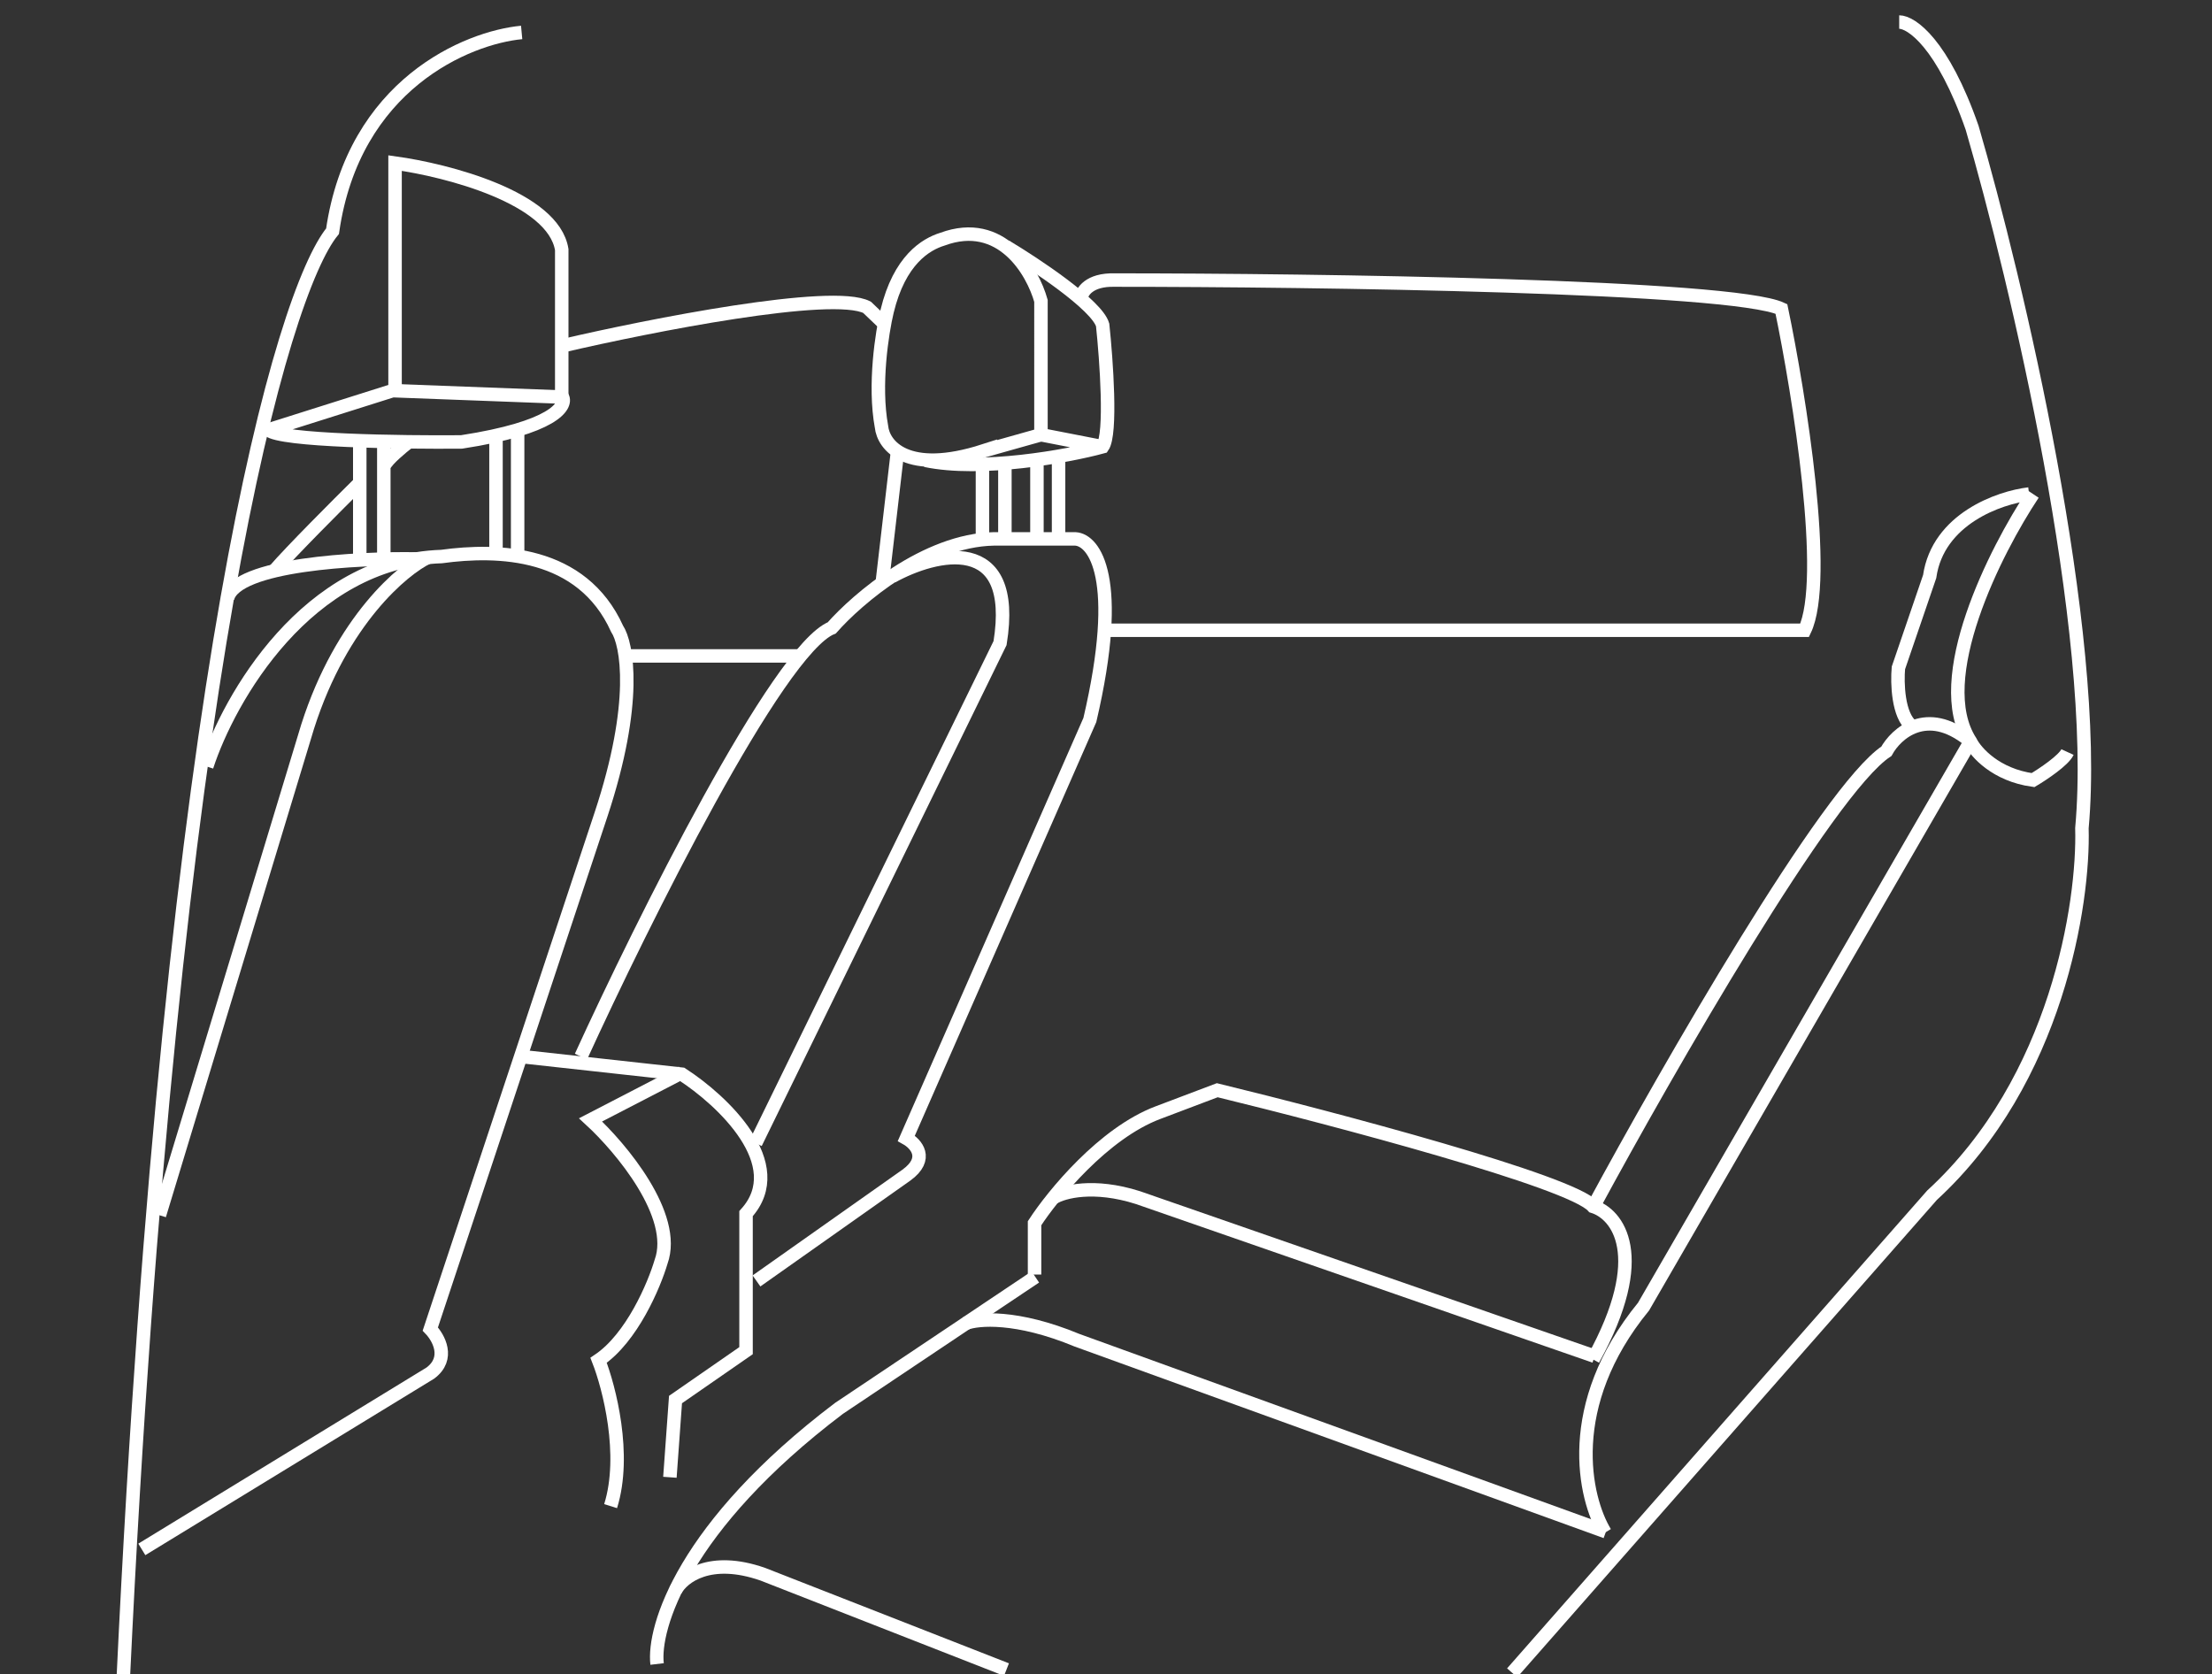 <svg width="502" height="380" fill="none" xmlns="http://www.w3.org/2000/svg">
  <rect width="100%" height="100%" fill="#333333" stroke="none"/>
  <path d="M94.564 126.852c-13.397-.243-41.029 1.206-42.92 8.917" stroke="#fff" stroke-width="3.058"/>
  <path d="M81.646 109.572c-4.97 4.911-15.785 15.75-19.277 19.824M92.748 100.298c-1.577 1.212-4.874 3.965-5.457 5.274M142.034 148.857h39.646M203.683 102.482l-3.455 29.644M127.666 78.475c19.762-4.607 61.252-12.804 69.108-8.73l4.183 4.001M154.76 243.427l-20.733 10.73c6.911 6.365 19.787 21.715 16.004 32.19-1.576 5.335-6.62 17.277-14.185 22.37 2.424 6.183 6.365 21.46 2.727 33.099" stroke="#fff" stroke-width="3.058"/>
  <path d="m118.386 239.788 36.373 4.001c9.094 5.88 24.734 20.441 14.55 31.644v31.099l-16.005 11.094-1.273 17.641M431.013 5c2.728 0 9.857 4.801 16.55 24.006 10.002 34.373 28.989 114.285 24.915 158.951.485 16.913-5.638 57.251-34.009 83.294l-95.297 108.392M153.305 360.91c1.576-2.97 7.747-7.857 19.823-3.637l55.287 21.642" stroke="#fff" stroke-width="3.058"/>
  <path d="M239.146 271.796c2.182-1.334 9.056-3.201 19.095 0l103.664 36.009M219.143 300.348c2.728-1.091 11.603-1.855 25.279 3.819l120.031 43.466M461.386 112.117c-8.547 12.852-23.351 42.084-14.185 56.196 1.212 2.425 5.747 7.566 14.185 8.73 2.243-1.334 6.948-4.474 7.821-6.365" stroke="#fff" stroke-width="3.058"/>
  <path d="M460.477 112.117c-6.729.788-20.66 5.638-22.552 18.732l-7.092 20.733c-.303 3.395-.11 10.803 3.091 13.276M364.268 347.817c-4.728-7.76-9.602-28.88 8.73-51.286l73.837-127.67" stroke="#fff" stroke-width="3.058"/>
  <path d="M361.722 273.616c16.61-30.735 53.141-94.388 66.381-103.117 2.243-4.062 9.129-10.258 18.732-2.547M149.122 377.643c-.969-8.184 5.929-31.245 41.284-58.015l44.557-29.826M97.108 126.487c-5.517 2.606-19.57 14.221-27.28 38.373L36.183 275.798" stroke="#fff" stroke-width="3.058"/>
  <path d="M46.915 173.954c5.032-15.459 22.733-46.631 53.287-47.649 12.852-1.758 31.826-1.273 39.828 16.368 2.304 3.455 4.802 16.731-3.637 42.193L97.656 301.623c1.879 1.94 4.51 6.656 0 10.003l-65.472 40.01M81.647 100.117v27.098m5.456-27.098v26.916m25.461-28.189v27.098m4.91-28.37v28.37M202.406 130.851c9.882-5.456 28.626-10.076 24.552 15.095L171.489 259.43M89.656 88.658v-51.65c11.822 1.637 35.937 7.857 37.828 19.642v33.827" stroke="#fff" stroke-width="3.058"/>
  <path d="m89.103 88.658-28.189 8.911c2.619 2.474 30.311 2.85 43.83 2.728 20.805-3.2 23.945-8.123 22.915-10.184l-38.556-1.455ZM235.326 104.214v18.089m4.91-18.914v18.914M222.962 105.209v17.095m5.093-17.353v17.353M236.234 98.66l14.004 2.729M228.235 55.921c6.79 4.062 20.696 13.313 22.006 17.823.848 8.002 2.037 24.734 0 27.644-7.942 2.182-27.68 5.71-40.193 3.091" stroke="#fff" stroke-width="3.058"/>
  <path d="M223.327 102.296c-17.604 5.674-22.854-1.273-23.279-5.456-1.745-9.457.122-21.4 1.274-26.189 2.799-11.639 8.79-15.215 12.548-16.367 13.386-4.947 20.49 7.274 22.37 14.003V98.66l-12.913 3.637ZM131.85 239.787c13.882-30.372 44.702-92.352 56.924-97.298 5.819-6.608 21.314-19.896 36.736-20.187h18.551c4.243.242 10.839 8.802 3.273 41.101l-41.647 94.934c2.182 1.213 5.238 4.583 0 8.366l-34.009 24.006M118.387 7.365c-12.306 1.152-38.119 11.785-42.92 45.103C64.19 66.229 38.912 151.075 28 380.372M234.786 289.253v-11.639c4.183-6.426 15.64-20.442 28.007-25.098l13.458-5.092c26.371 6.426 80.348 20.696 85.295 26.371 5.456 1.697 13.094 11.021 0 34.736" stroke="#fff" stroke-width="3.058"/>
  <path d="M245.328 67.744c.121-1.455 1.819-4.328 7.638-4.183 45.77 0 140.11 1.31 151.313 6.547 4.061 19.52 10.802 61.434 5.274 72.928H251.148" stroke="#fff" stroke-width="3.058"/>
</svg>
